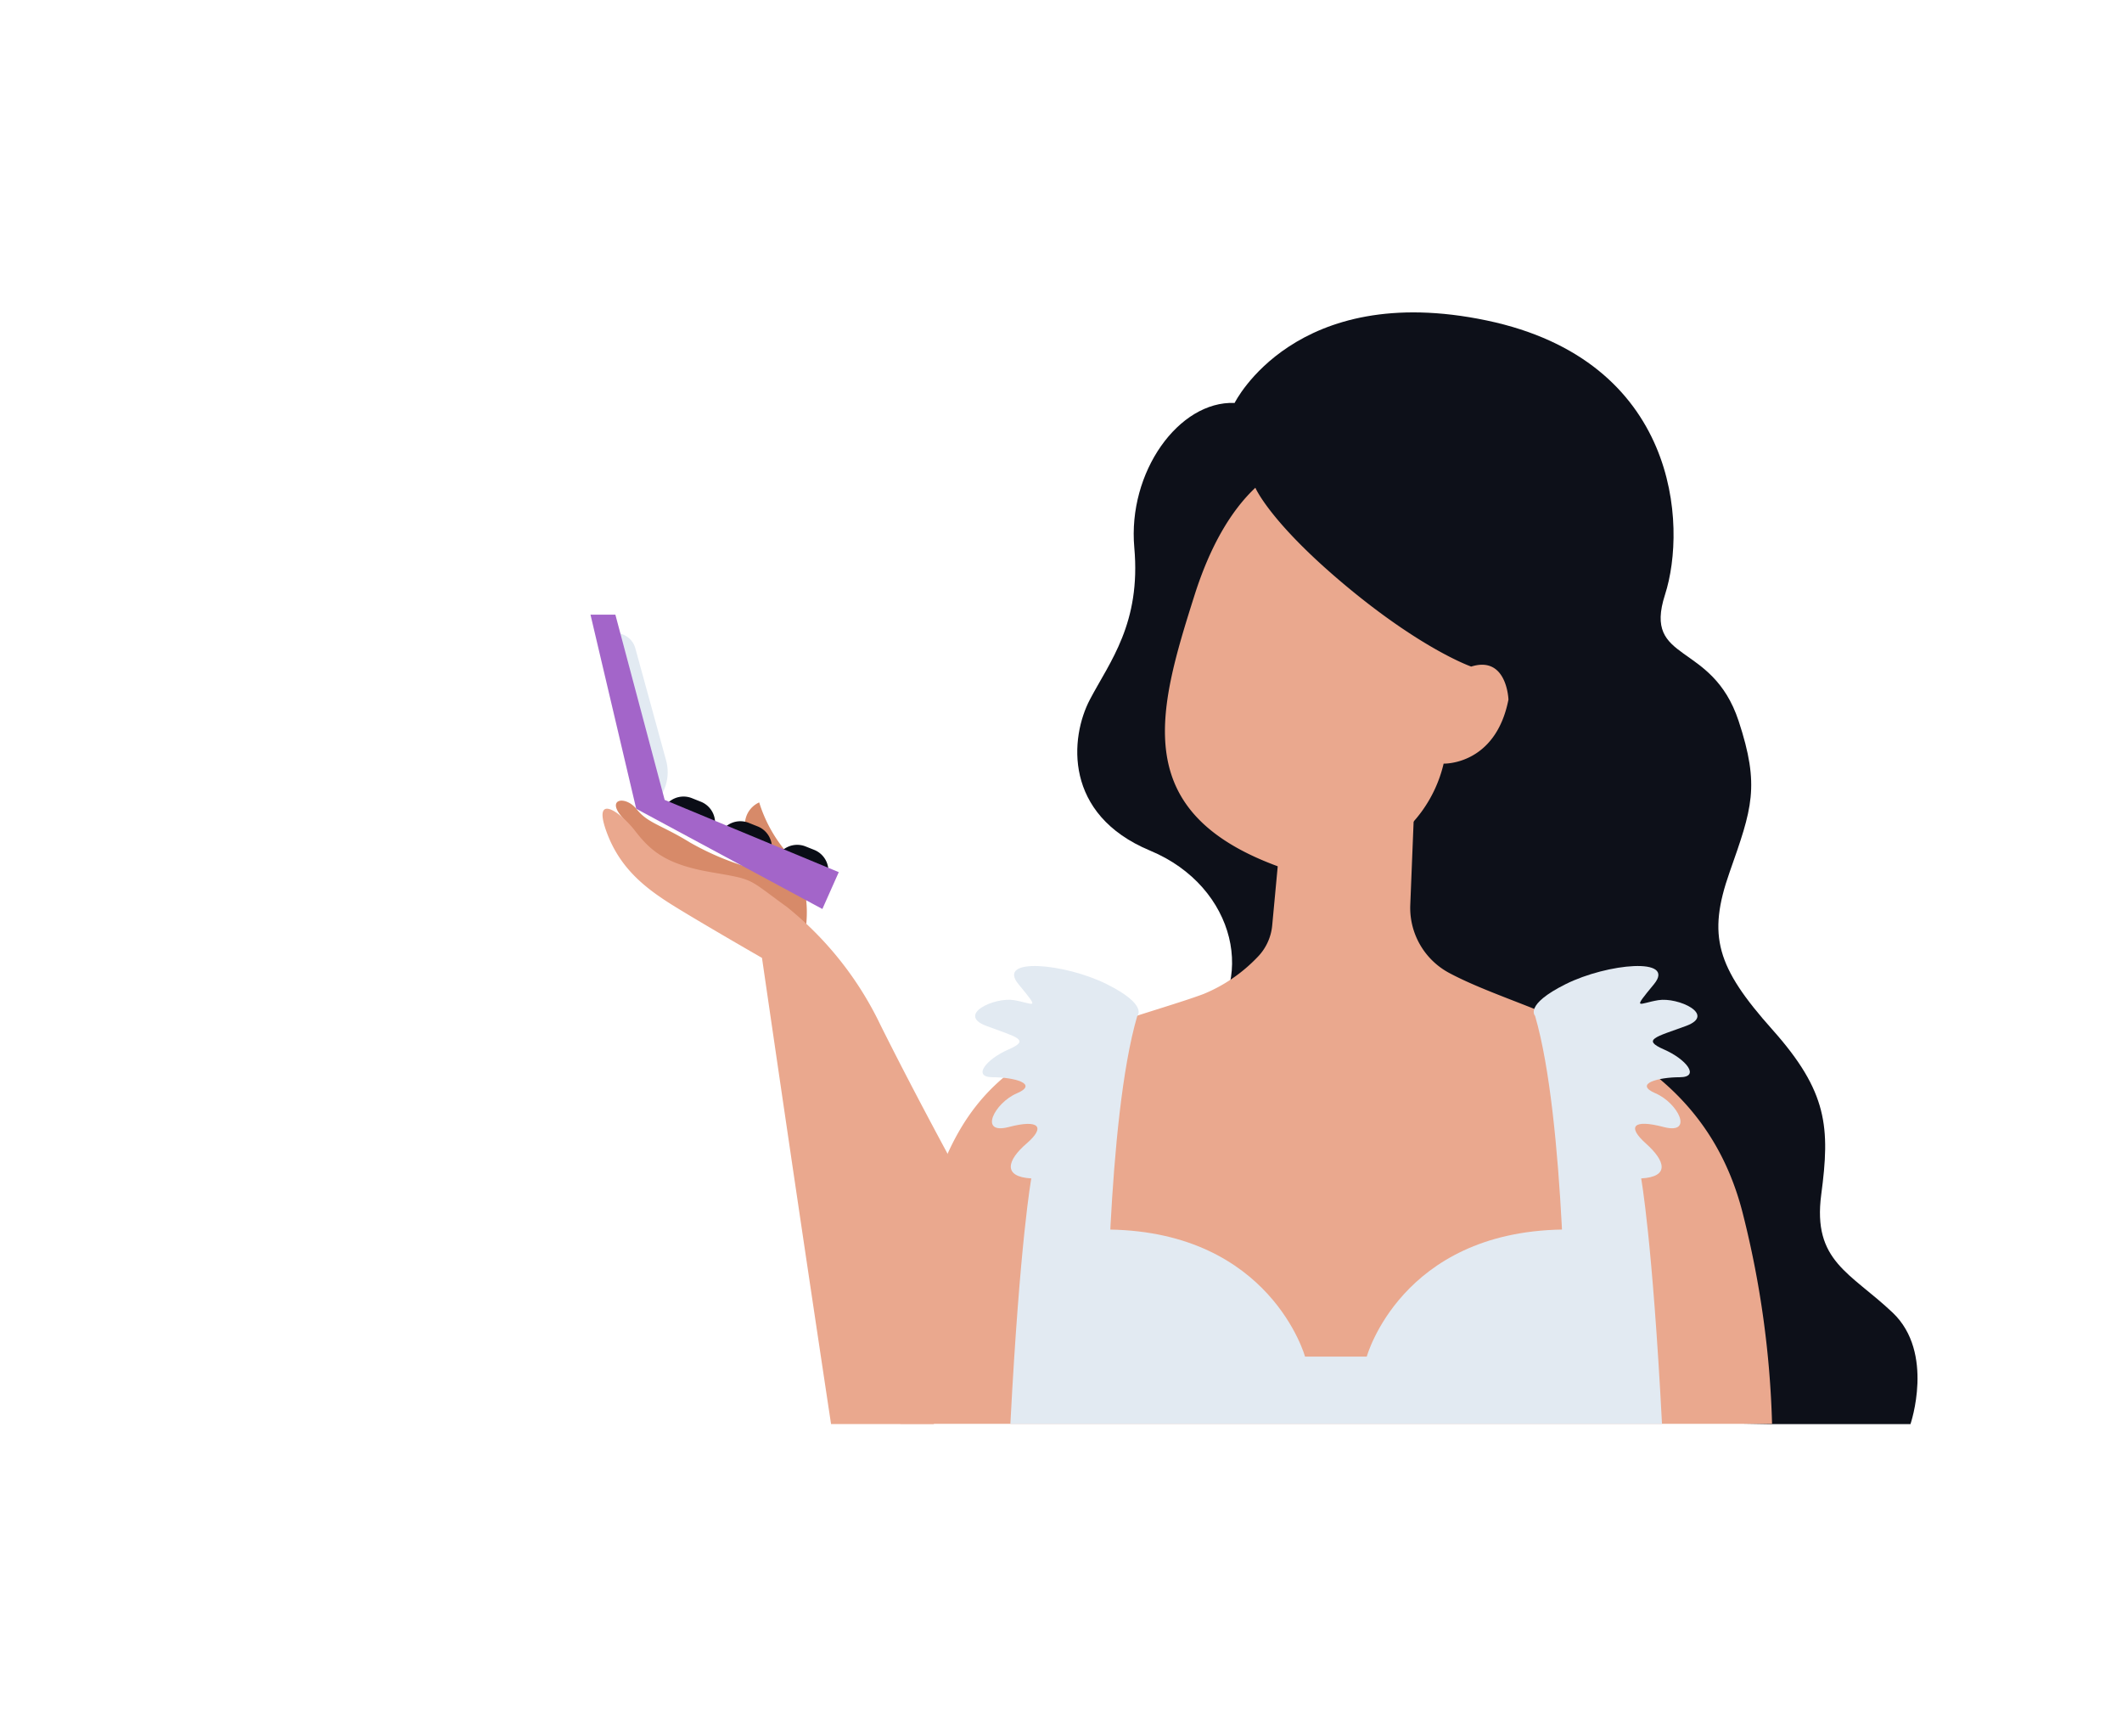 <svg id="Layer_1" data-name="Layer 1" xmlns="http://www.w3.org/2000/svg" viewBox="0 0 220 180"><title>Flat Web Illustrations Pack - Scene 22</title><path d="M128,41.77c-5.78-.23-11.1,7.16-10.4,15S115.07,68.58,113,72.51s-2.77,11.92,6.24,15.67,11.1,13.91,5.09,19-.7,12.6,8.32,15.2,14.52,6.76,6.56,13.69,5,10.87,5,10.87l39.53.69h14.33s2.54-7.4-1.85-11.56-8.32-5.31-7.4-12.25.69-10.63-5.08-17.1S177,97,179.32,90.41s3.17-8.89.93-15.68c-2.76-8.35-9.94-5.91-7.63-13.08S174,37.38,154.13,33.22,128,41.77,128,41.77Z" fill="#0d1019"/><path d="M156.39,72.52s-.15-4.59-3.86-3.42c0,0-5-1.72-12.93-8.32s-9.45-10.22-9.45-10.22c-2.54,2.4-4.69,6.06-6.3,11.12C120,73.81,117,84.27,132.77,89.91c0,0,5.81.73,10.44-2a13.79,13.79,0,0,0,6.46-8.75h0S155.05,79.35,156.39,72.52Z" fill="#eaa88e"/><path d="M83.41,97.12c.69-3.81-.15-6.79-2-8.94a14.67,14.67,0,0,1-2.7-5A2.51,2.51,0,0,0,77.75,87l.81,3.18a28.47,28.47,0,0,1-7-2.83c-3-1.85-4.39-2-5.55-3.46s-3.25-1.1-1.46.87-.27,3,4.35,5.31S83.41,97.12,83.41,97.12Z" fill="#d78a69"/><path d="M81.56,94c-4.16-3-3.23-2.79-7.86-3.59s-6.24-2.19-7.85-4.27-4.4-3.93-3,0S67,92.15,70,94s9,5.3,9,5.3,1.85,12.73,3.7,25.21,3.46,23.11,3.46,23.11H96.82l3.46-24.27s-4.85-8.78-9-17.1A35.06,35.06,0,0,0,81.56,94Z" fill="#eaa88e"/><path d="M63.8,65.63h0a2.14,2.14,0,0,1,2.07,1.58l3.19,11.62a4.62,4.62,0,0,1-1.81,5h0Z" fill="#e2eaf2"/><path d="M71.26,82.84h1a2.34,2.34,0,0,1,2.34,2.34v0a0,0,0,0,1,0,0H68.92a0,0,0,0,1,0,0v0A2.34,2.34,0,0,1,71.26,82.84Z" transform="translate(36.19 -20.59) rotate(21.72)" fill="#0a0d16"/><path d="M77.15,85.39h1a2.34,2.34,0,0,1,2.34,2.34v0a0,0,0,0,1,0,0H74.81a0,0,0,0,1,0,0v0a2.34,2.34,0,0,1,2.34-2.34Z" transform="translate(37.55 -22.58) rotate(21.72)" fill="#0a0d16"/><path d="M83,87.84h1a2.34,2.34,0,0,1,2.34,2.34v0a0,0,0,0,1,0,0H80.7a0,0,0,0,1,0,0v0A2.34,2.34,0,0,1,83,87.84Z" transform="translate(38.88 -24.59) rotate(21.72)" fill="#0a0d16"/><polygon points="61.22 63.72 65.96 83.84 85.26 94.23 86.96 90.41 68.91 82.92 63.8 63.72 61.22 63.72" fill="#a365c9"/><path d="M180.71,125.89c-3-12-11.55-16.64-17.79-19.64-4-1.93-9.12-3.48-12.71-5.41a7.65,7.65,0,0,1-4-7l.47-11.69c-3.33,4.95-8,2.92-13.91,4.44L131.89,96a5.41,5.41,0,0,1-1.53,3.23,16.26,16.26,0,0,1-5.58,3.81c-4.16,1.57-14.44,4.17-18.72,7.12-6.7,4.62-11.56,12-12.71,37.44h90.37A99.41,99.41,0,0,0,180.71,125.89Z" fill="#eaa88e"/><path d="M174.81,106.35c3.16-1.17-.84-3-2.88-2.67s-2.78,1.17-.45-1.66-4.83-2.16-9.16,0-3.17,3.29-3.17,3.29c3.15,10.77,3.17,35.32,3.17,35.32H114.74s0-24.55,3.17-35.32c0,0,1.16-1.13-3.17-3.29s-11.48-2.83-9.15,0,1.58,2-.46,1.66-6,1.5-2.87,2.67,4.63,1.43,2.3,2.44-3.8,2.88-1.64,2.88,4.83.67,2.5,1.67-4,4.32-.83,3.49,3.83,0,1.83,1.72-2.5,3.44.5,3.61c0,0-1.17,6.32-2.17,25.46h67.56c-1-19.14-2.16-25.46-2.16-25.46,3-.17,2.49-1.83.5-3.61s-1.34-2.55,1.83-1.72,1.49-2.49-.84-3.49.34-1.67,2.5-1.67.7-1.86-1.63-2.88S171.64,107.51,174.81,106.35Z" fill="#e2eaf2"/><path d="M141.7,140.63s3.55-12.89,20.24-13.17h5.25v16H141.7Z" fill="#e2eaf2"/><path d="M135.3,140.63s-3.56-12.89-20.25-13.17h-5.24v16H135.3Z" fill="#e2eaf2"/></svg>